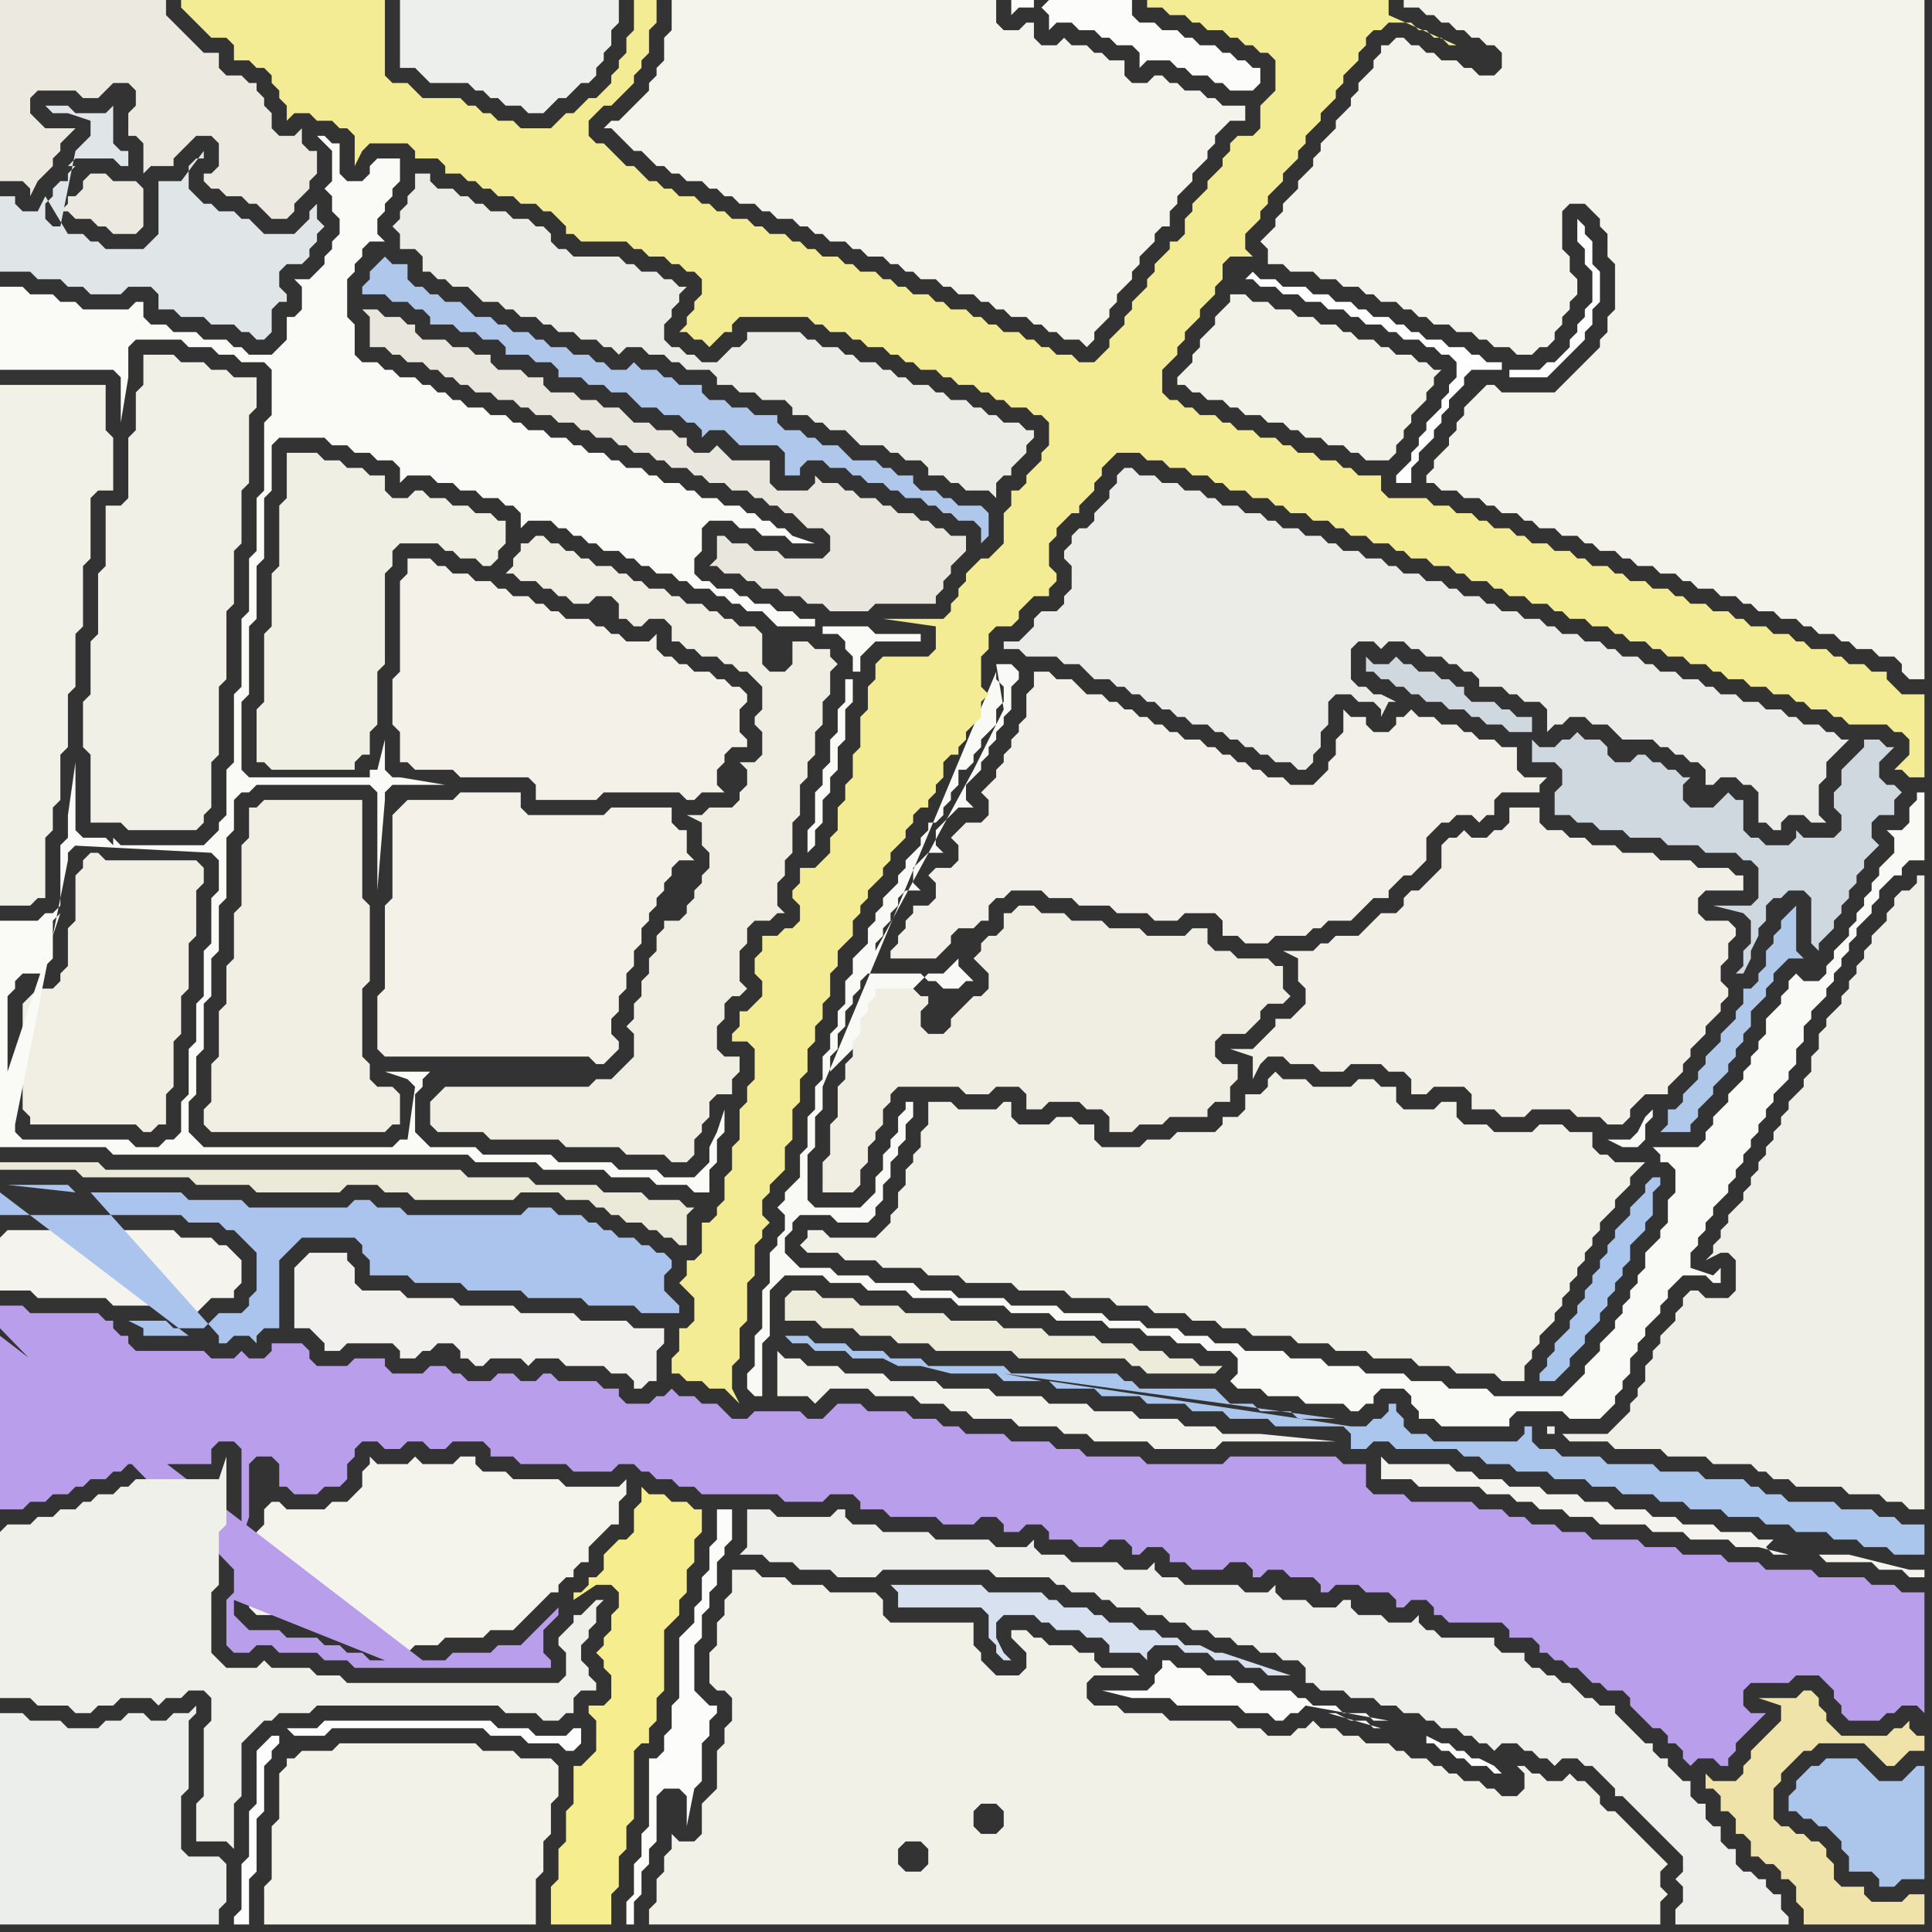 <svg width="256" height="256" xmlns="http://www.w3.org/2000/svg"><rect width="100%" height="100%" fill="#333333" stroke="none"/><script> 
var tempColor;
function hoverPath(evt){
obj = evt.target;
tempColor = obj.getAttribute("fill");
obj.setAttribute("fill","red");
//alert(tempColor);
//obj.setAttribute("stroke","red");}
function recoverPath(evt){
obj = evt.target;
obj.setAttribute("fill", tempColor);
//obj.setAttribute("stroke", tempColor);
}</script><path onmouseover="hoverPath(evt)" onmouseout="recoverPath(evt)" fill="rgb(236,238,236)" d="M  0,232l 0,23 29,0 0,-2 1,-1 0,-5 -1,-1 -4,0 -1,-1 0,-7 1,-1 0,-9 1,-1 0,-1 -1,1 -2,0 -1,1 -2,0 -1,-1 -2,0 -1,1 -2,0 -1,1 -4,0 -1,-1 -4,0 -1,-1 -3,0Z"/>
<path onmouseover="hoverPath(evt)" onmouseout="recoverPath(evt)" fill="rgb(244,243,236)" d="M  35,200l 0,2 -1,1 0,7 -1,1 0,2 1,1 4,0 1,1 4,0 1,1 2,0 1,1 2,0 1,1 2,0 1,1 1,0 1,-1 3,0 1,-1 5,0 1,-1 3,0 1,-1 1,-1 1,-1 1,-1 1,-1 1,0 0,-1 1,-1 1,0 0,-1 1,-1 1,0 0,-2 1,-1 1,-1 1,-1 1,0 0,-3 1,-1 0,-2 -1,1 -7,0 -1,-1 -6,0 -1,-1 -3,0 -1,-1 0,-1 -2,0 -1,1 -4,0 -1,-1 -1,1 -4,0 -1,-1 0,1 -1,1 0,2 -1,1 -1,1 -2,0 -1,1 -5,0 -1,-1 -1,0 -1,1Z"/>
<path onmouseover="hoverPath(evt)" onmouseout="recoverPath(evt)" fill="rgb(184,158,235)" d="M  0,177l 0,23 3,0 1,-1 2,0 1,-1 2,0 1,-1 1,0 1,-1 2,0 1,-1 1,0 1,-1 11,0 0,-2 1,-1 2,0 1,1 0,11 -1,1 0,7 -1,1 0,6 1,1 2,0 1,-1 2,0 1,1 5,0 1,1 3,0 1,1 26,0 0,-1 -1,-1 0,-3 1,-1 1,-1 0,-1 -1,1 -1,1 -1,1 -1,1 -1,1 -3,0 -1,1 -5,0 -1,1 -3,0 -56,-43 51,43 -2,0 -1,-1 -2,0 -1,-1 -2,0 -1,-1 -4,0 -1,-1 -4,0 -1,-1 -1,-1 0,-2 20,8 -51,-43 32,32 0,-5 1,-3 0,-7 1,-1 2,0 1,1 0,3 1,0 1,1 3,0 1,-1 2,0 1,-1 0,-2 1,-1 0,-1 1,-1 2,0 1,1 2,0 1,-1 2,0 1,1 2,0 1,-1 4,0 1,1 0,1 3,0 1,1 6,0 1,1 5,0 1,-1 2,0 1,1 1,0 1,1 2,0 1,1 2,0 1,1 10,0 1,1 5,0 1,-1 3,0 1,1 0,1 3,0 1,1 6,0 1,1 4,0 1,-1 2,0 1,1 0,1 2,0 1,-1 2,0 1,1 0,1 3,0 1,1 3,0 1,-1 2,0 1,1 0,1 1,0 1,-1 2,0 1,1 0,1 2,0 1,1 4,0 1,-1 2,0 1,1 0,1 1,0 1,-1 2,0 1,1 3,0 1,1 0,1 1,0 1,-1 3,0 1,1 3,0 1,1 0,1 1,0 1,-1 2,0 1,1 0,1 1,0 1,1 7,0 1,1 0,1 3,0 1,1 0,1 1,0 1,1 1,0 1,1 1,0 1,1 1,1 1,0 1,1 2,0 1,1 0,1 1,1 1,1 1,1 1,0 1,1 0,1 1,0 1,1 0,1 1,1 1,-1 2,0 1,1 1,0 0,-1 1,-1 0,-1 1,-1 1,-1 1,-1 1,-1 -2,0 -1,-1 0,-2 1,-1 5,0 1,-1 3,0 1,1 1,1 0,1 1,1 0,1 1,1 4,0 1,-1 1,0 1,-1 2,0 1,1 0,-16 -3,0 -1,-1 -3,0 -1,-1 -6,0 -1,-1 -6,0 -1,-1 -4,0 -1,-1 -5,0 -1,-1 -4,0 -1,-1 -6,0 -1,-1 -3,0 -1,-1 -3,0 -1,-1 -2,0 -1,-1 -3,0 -1,-1 -8,0 -1,-1 -4,0 -1,-1 0,-3 -3,0 -1,-1 -14,0 -1,1 -10,0 -1,-1 -7,0 -1,-1 -3,0 -1,-1 -5,0 -1,-1 -5,0 -1,-1 -2,0 -1,-1 -3,0 -1,-1 -5,0 -1,-1 -3,0 -1,1 -1,1 -2,0 -1,-1 -6,0 -1,1 -2,0 -1,-1 -1,-1 -2,0 -1,-1 -2,0 -1,-1 -1,1 -1,0 -1,1 -3,0 -1,-1 0,-1 -2,0 -1,-1 -5,0 -1,-1 -1,0 -1,1 -2,0 -1,-1 -2,0 -1,1 -3,0 -1,-1 -1,0 -1,-1 -2,0 -1,1 -4,0 -1,-1 0,-1 -4,0 -1,1 -4,0 -1,-1 0,-1 -1,-1 -4,0 0,1 -1,1 -2,0 -1,-1 -1,1 -3,0 -1,-1 -9,0 -1,-1 0,-1 -1,0 -1,-1 0,-1 -1,0 -1,-1 -9,0 -1,-1 -3,0 0,3 32,33 -32,-32Z"/>
<path onmouseover="hoverPath(evt)" onmouseout="recoverPath(evt)" fill="rgb(241,240,230)" d="M  19,49l 0,2 -1,1 0,5 -1,1 0,8 -1,1 -2,0 0,8 -1,1 0,8 -1,1 0,7 -1,1 0,6 1,1 0,9 4,0 1,1 9,0 1,-1 0,-1 1,-1 0,-6 1,-1 0,-9 1,-1 0,-9 1,-1 0,-7 1,-1 0,-7 1,-1 0,-9 1,-1 0,-4 -3,0 -1,-1 -2,0 -1,-1 -3,0 -1,-1 -4,0Z"/>
<path onmouseover="hoverPath(evt)" onmouseout="recoverPath(evt)" fill="rgb(236,236,231)" d="M  59,25l -1,0 -1,-1 0,-1 -2,0 0,2 -1,1 0,1 -1,1 0,1 -1,1 1,1 0,2 2,0 1,1 0,2 1,0 1,1 1,0 1,1 2,0 1,1 1,1 2,0 1,1 1,0 1,1 2,0 1,1 1,0 1,1 2,0 1,1 2,0 1,1 1,0 1,1 1,-1 2,0 1,1 2,0 1,1 1,0 1,1 3,0 1,1 0,1 2,0 1,1 2,0 1,1 3,0 1,1 0,1 2,0 1,1 1,0 1,1 2,0 1,1 1,1 3,0 1,1 1,0 1,1 2,0 1,1 0,1 2,0 1,1 1,0 1,1 3,0 1,1 0,-2 1,-1 1,0 0,-1 1,-1 1,-1 0,-1 1,-1 0,-1 -1,0 -1,-1 -2,0 -1,-1 -1,0 -1,-1 -1,0 -1,-1 -2,0 -1,-1 -1,0 -1,-1 -2,0 -1,-1 -1,0 -1,-1 -1,0 -1,-1 -2,0 -1,-1 -1,0 -1,-1 -2,0 -1,-1 -1,0 -1,-1 -7,0 0,1 -1,1 -1,0 -1,1 -1,1 -2,0 -1,-1 -1,0 -1,-1 -1,0 -1,-1 0,-2 1,-1 0,-1 1,-1 0,-1 1,-1 -1,0 -1,-1 -1,0 -1,-1 -2,0 -1,-1 -1,0 -1,-1 -6,0 -1,-1 -1,0 -1,-1 0,-1 -1,-1 -1,0 -1,-1 -2,0 -1,-1 -2,0 -1,-1 -1,0 -1,-1 -1,0 -1,-1Z"/>
<path onmouseover="hoverPath(evt)" onmouseout="recoverPath(evt)" fill="rgb(237,239,237)" d="M  68,0l -15,0 0,9 2,0 1,1 1,1 5,0 1,1 1,0 1,1 1,0 1,1 2,0 1,1 2,0 1,-1 0,0 1,-1 1,0 1,-1 1,-1 1,0 1,-1 0,-1 1,-1 0,-1 1,-1 0,-2 1,-1 0,-3Z"/>
<path onmouseover="hoverPath(evt)" onmouseout="recoverPath(evt)" fill="rgb(252,252,251)" d="M  93,233l 0,-2 1,-1 0,-2 1,-1 0,-1 -1,0 -1,-1 -1,-1 0,-6 1,-1 0,-3 1,-1 0,-2 1,-1 0,-3 1,-1 0,-1 1,-1 0,-4 -2,0 0,4 -1,1 0,3 -1,1 0,3 -1,1 0,2 -1,1 -1,1 0,8 -1,1 0,3 -1,1 0,2 -1,1 -1,0 0,9 -1,1 0,3 -1,1 0,4 -1,1 0,3 1,0 0,-3 1,-1 0,-3 1,-1 0,-2 1,-1 0,-6 1,-1 2,0 1,1 0,4 1,-5 0,0 1,-1Z"/>
<path onmouseover="hoverPath(evt)" onmouseout="recoverPath(evt)" fill="rgb(238,238,235)" d="M  100,200l -1,0 0,5 -1,1 3,0 1,1 3,0 1,1 4,0 1,1 5,0 1,-1 14,0 1,1 7,0 1,1 1,0 1,1 3,0 1,1 1,0 1,1 3,0 1,1 2,0 1,1 2,0 1,1 2,0 1,1 2,0 1,1 2,0 1,1 2,0 1,1 2,0 1,1 0,2 1,0 1,1 3,0 1,1 3,0 1,1 2,0 1,1 2,0 1,1 1,0 1,1 2,0 1,1 1,0 1,1 1,0 1,1 1,-1 2,0 1,1 1,0 1,1 1,0 1,1 1,-1 2,0 1,1 1,0 1,1 1,1 1,1 0,1 1,0 1,1 1,1 1,1 1,1 1,1 1,1 1,1 1,1 0,2 -1,1 1,1 0,2 -1,1 0,2 15,0 0,-1 -1,-1 0,-2 -1,0 -1,-1 0,-1 -1,0 -1,-1 -1,0 -1,-1 0,-2 -1,0 -1,-1 0,-2 -1,0 -1,-1 0,-2 -1,0 -1,-1 0,-2 -1,0 -1,-1 -1,-1 0,-1 -1,0 -1,-1 0,-1 -1,0 -1,-1 -1,-1 -1,-1 -1,-1 0,-1 -2,0 -1,-1 -1,0 -1,-1 -1,-1 -1,0 -1,-1 -1,0 -1,-1 -1,0 -1,-1 0,-1 -3,0 -1,-1 0,-1 -7,0 -1,-1 -1,0 -1,-1 0,-1 -1,1 -3,0 -1,-1 -3,0 -1,-1 0,-1 -1,0 -1,1 -3,0 -1,-1 -3,0 -1,-1 0,-1 -1,1 -3,0 -1,-1 -7,0 -1,-1 -2,0 -1,-1 0,-1 -1,1 -3,0 -1,-1 -6,0 -1,-1 -3,0 -1,-1 0,-1 -1,1 -4,0 -1,-1 -7,0 -1,-1 -6,0 -1,-1 -3,0 -1,-1 0,-1 -1,0 -1,1 -7,0 -1,-1Z"/>
<path onmouseover="hoverPath(evt)" onmouseout="recoverPath(evt)" fill="rgb(249,249,245)" d="M  132,89l 0,1 1,1 0,2 -1,1 0,2 -1,1 -1,1 0,1 -1,1 0,1 -1,1 -1,0 0,2 -1,1 0,1 -1,1 0,1 -1,1 -1,0 0,1 -1,1 0,1 -1,1 -1,1 0,1 -1,1 0,1 -1,1 -1,1 0,1 -1,1 0,1 -1,1 0,2 -1,1 -1,1 0,2 -1,1 0,3 -1,1 0,2 -1,1 0,2 -1,1 0,3 -1,1 0,3 -1,1 0,4 -1,1 0,3 -1,1 -1,1 0,1 -1,1 1,1 0,2 -1,1 0,1 -1,1 0,4 -1,1 0,5 -1,1 0,4 -1,1 0,2 1,1 1,0 0,-7 1,-1 0,-6 1,-1 1,-1 5,0 1,1 4,0 1,1 5,0 1,1 5,0 1,1 6,0 1,1 5,0 1,1 6,0 1,1 4,0 1,1 3,0 1,1 3,0 1,1 3,0 1,1 0,2 -1,1 1,1 3,0 1,1 4,0 1,1 5,0 1,1 1,0 1,-1 1,0 0,-1 1,-1 3,0 1,1 0,1 1,1 0,1 2,0 1,1 9,0 0,-1 1,-1 6,0 1,1 4,0 1,-1 0,0 1,-1 0,-1 1,-1 0,-1 1,-1 0,-2 1,-1 0,-1 1,-1 0,-1 1,-1 1,-1 0,-1 1,-1 0,-1 2,-2 3,0 1,1 1,0 0,-2 -1,1 0,0 -3,-1 0,-2 1,-1 0,-1 1,-1 0,-1 1,-1 0,-1 1,-1 1,-1 0,-1 1,-1 0,-1 1,-1 0,-1 1,-1 0,-1 1,-1 0,-1 1,-1 0,-1 1,-1 0,-1 1,-1 1,-1 0,-1 1,-1 0,-2 1,-1 0,-2 1,-1 0,-1 1,-1 1,-1 0,-1 1,-1 0,-1 1,-1 0,-1 1,-1 0,-1 1,-1 0,-1 1,-1 1,-1 0,-1 1,-1 0,-1 1,-1 1,-1 1,0 0,-1 1,-1 2,0 0,-9 -1,0 0,1 -1,1 0,2 -1,1 -2,0 1,1 0,2 -1,1 -1,1 0,1 -1,1 0,1 -1,1 0,1 -1,1 0,1 -1,1 0,1 -1,1 -1,1 0,1 -1,1 0,1 -1,1 -2,0 -1,-1 -1,1 0,1 -1,1 0,1 -1,1 -1,1 0,2 -1,1 0,1 -1,1 0,1 -1,1 0,1 -1,1 -1,1 0,1 -1,1 -1,1 0,1 -1,1 0,1 -1,1 -6,0 1,1 0,1 1,0 1,1 0,3 -1,1 0,3 -1,1 0,1 -1,1 -1,1 0,2 -1,1 0,1 -1,1 0,1 -1,1 0,1 -1,1 0,1 -2,2 0,1 -1,1 -1,1 0,1 -1,1 -2,2 -9,0 -1,-1 -5,0 -1,-1 -4,0 -1,-1 -5,0 -1,-1 -4,0 -1,-1 -4,0 -1,-1 -5,0 -1,-1 -3,0 -1,-1 -3,0 -1,-1 -4,0 -1,-1 -4,0 -1,-1 -5,0 -1,-1 -6,0 -1,-1 -6,0 -1,-1 -4,0 -1,-1 -5,0 -1,-1 -4,0 -1,-1 -4,0 -1,-1 -1,-1 0,-2 1,-1 0,-1 1,-1 4,0 1,1 4,0 1,-1 0,-1 1,-1 0,-2 1,-1 0,-2 1,-1 0,-1 1,-1 0,-2 1,-1 0,-2 -1,0 0,1 -1,1 0,2 -1,1 0,1 -1,1 0,2 -1,1 0,2 -1,1 -1,1 -6,0 -1,-1 0,-6 1,-1 0,-4 1,-1 0,-3 23,-55 86,62 0,-2 1,-1 0,-1 -1,1 0,0 -1,2 -1,1 -3,0 2,1 2,0 1,-1 -86,-62 -22,53 0,-2 1,-1 0,-2 1,-1 0,-2 1,-1 0,-1 1,-1 0,-1 1,-1 7,0 1,1 1,0 1,1 2,0 1,-1 1,0 -1,-1 0,0 -1,-1 0,-1 -1,1 0,0 -1,1 -2,0 -13,13 22,-53 -16,37 0,-1 1,-1 0,-1 1,-1 0,-1 1,-1 0,-1 1,-1 2,0 -1,-1 0,-2 1,-1 1,-1 2,0 -1,-1 0,-2 1,-1 1,-1 1,-1 2,0 -1,-1 0,-2 1,-1 1,-1 0,-1 1,-1 0,-1 1,-1 0,-1 1,-1 0,-1 1,-1 0,-3 1,-1 0,-1 -1,-1 -2,0 1,6 0,0 -2,4 -1,2 -1,2 -13,24 16,-37 -16,38 0,0 16,-38Z"/>
<path onmouseover="hoverPath(evt)" onmouseout="recoverPath(evt)" fill="rgb(252,252,250)" d="M  138,1l 0,0 1,1 0,2 1,-1 2,0 1,1 2,0 1,1 1,0 1,1 2,0 1,1 0,2 1,-1 3,0 1,1 1,0 1,1 2,0 1,1 1,0 1,1 3,0 1,-1 0,-2 -1,0 -1,-1 -1,0 -1,-1 -1,0 -1,-1 -2,0 -1,-1 -1,0 -1,-1 -2,0 -1,-1 -2,0 -1,-1 0,-2 -11,0 -1,1 -1,-1 -3,0 0,2 1,-1 2,0 0,-1 1,1Z"/>
<path onmouseover="hoverPath(evt)" onmouseout="recoverPath(evt)" fill="rgb(243,242,232)" d="M  162,41l 0,0 -1,1 0,1 -1,1 -1,1 0,1 -1,1 0,1 -1,1 -1,1 0,1 1,0 1,1 1,0 1,1 2,0 1,1 1,0 1,1 2,0 1,1 2,0 1,1 1,0 1,1 2,0 1,1 2,0 1,1 1,0 1,1 3,0 1,-1 0,-1 1,-1 0,-1 1,-1 0,-1 1,-1 1,-1 0,-1 1,-1 0,-1 1,-1 -1,0 -1,-1 -1,0 -1,-1 -2,0 -1,-1 -1,0 -1,-1 -2,0 -1,-1 -1,0 -1,-1 -2,0 -1,-1 -2,0 -1,-1 -2,0 -1,-1 -2,0 -1,-1 -2,0 0,1 -1,1Z"/>
<path onmouseover="hoverPath(evt)" onmouseout="recoverPath(evt)" fill="rgb(239,238,231)" d="M  240,142l -1,1 0,1 -2,2 0,1 -1,1 0,1 -1,1 0,1 -1,1 0,1 -1,1 0,1 -1,1 0,1 -1,1 0,1 -1,1 -1,1 0,1 -1,1 0,1 -1,1 0,1 -1,1 2,-1 1,0 1,1 0,4 -1,1 -3,0 -1,-1 -1,0 -1,1 0,1 -1,1 0,1 -1,1 -1,1 0,1 -1,1 0,1 -1,1 0,2 -1,1 0,1 -1,1 0,1 -3,3 -6,0 1,1 5,0 1,1 6,0 1,1 5,0 1,1 5,0 1,1 1,0 1,1 2,0 1,1 6,0 1,1 4,0 1,1 2,0 1,1 2,0 0,-84 -1,0 0,1 -1,1 -1,0 -1,1 0,1 -1,1 0,1 -1,1 -1,1 0,1 -1,1 0,1 -1,1 0,1 -1,1 0,1 -1,1 0,1 -2,2 0,1 -1,1 0,2 -1,1 0,2 -34,47 -1,0 0,1 1,0 0,-1 34,-47Z"/>
<path onmouseover="hoverPath(evt)" onmouseout="recoverPath(evt)" fill="rgb(208,216,223)" d="M  247,114l 0,0 1,-1 1,-1 -1,-1 0,-2 1,-1 2,0 0,-2 1,-1 -1,-1 -1,0 -1,-1 0,-2 1,-1 1,-1 -1,0 -1,-1 -2,0 0,1 -1,1 -1,1 -1,1 0,2 -1,1 0,2 1,1 0,2 -1,1 -4,0 -1,-1 0,1 -1,1 -3,0 -1,-1 -1,0 -1,-1 0,-4 -1,0 -1,-1 -1,1 0,0 -1,1 -3,0 -1,-1 0,-2 1,-1 -1,0 -1,-1 -1,0 -1,-1 -1,0 -1,-1 -1,0 -1,1 -2,0 -1,-1 0,-1 -1,-1 -2,0 -1,-1 -1,1 -1,0 -1,1 -2,0 -1,-1 0,3 3,0 1,1 0,2 -1,1 0,3 2,0 1,1 2,0 1,1 3,0 1,1 4,0 1,1 4,0 1,1 4,0 1,1 1,0 1,1 0,4 -1,1 -5,0 4,1 0,0 1,1 0,3 -1,1 0,2 -1,1 1,0 1,-2 0,-1 1,-2 0,-1 1,-1 0,-2 1,-1 1,0 1,-1 2,0 1,1 0,6 1,1 0,-1 1,-1 0,0 1,-1 0,-1 1,-1 0,-1 1,-1 0,-1 1,-1 0,-1 1,-1 0,-1 -44,-17 0,-2 -2,0 -1,-1 -1,0 -1,-1 -3,0 -1,-1 0,-1 -1,0 -1,-1 -1,0 -1,-1 -2,0 -1,-1 -1,0 -1,-1 -1,1 -2,0 -1,-1 0,2 1,0 1,1 1,0 1,1 1,0 1,1 1,0 1,1 2,0 1,1 2,0 1,1 1,0 1,1 2,0 1,1 3,0 44,17Z"/>
<path onmouseover="hoverPath(evt)" onmouseout="recoverPath(evt)" fill="rgb(243,242,233)" d="M  39,233l -1,0 0,1 -1,1 0,6 -1,1 0,7 -1,1 0,5 36,0 0,-6 1,-1 0,-4 1,-1 0,-4 1,-1 0,-4 -1,-1 -4,0 -1,-1 -4,0 -1,-1 -18,0 -1,1 -4,0 -1,1Z"/>
<path onmouseover="hoverPath(evt)" onmouseout="recoverPath(evt)" fill="rgb(240,238,226)" d="M  58,145l 0,0 -1,1 0,3 1,1 6,0 1,1 9,0 1,1 7,0 1,1 5,0 1,1 2,0 1,-1 0,-2 1,-1 0,-1 1,-1 0,-2 1,-1 2,0 0,-2 1,-1 0,-2 -2,0 -1,-1 0,-3 1,-1 0,-2 1,-1 1,0 1,-1 -1,-1 0,-4 1,-1 0,-2 1,-1 2,0 1,-1 1,0 -1,-1 0,-3 1,-1 0,-2 1,-1 0,-4 1,-1 0,-4 1,-1 0,-2 1,-1 0,-3 1,-1 0,-3 1,-1 0,-3 1,-1 -1,-1 0,-1 -2,0 -1,-1 -2,0 0,3 -1,1 -2,0 -1,-1 0,-4 -1,-1 -2,0 -1,-1 -1,0 -1,-1 -1,0 -1,-1 -2,0 -1,-1 -1,0 -1,-1 -2,0 -1,-1 -1,0 -1,-1 -1,0 -1,-1 -2,0 -1,-1 -1,0 -1,-1 -1,0 -1,-1 -1,0 -1,-1 -1,0 -1,1 -1,0 0,1 -1,1 0,1 -1,1 1,0 1,1 2,0 1,1 1,0 1,1 1,0 1,1 2,0 1,-1 2,0 1,1 0,2 1,0 1,1 1,0 1,-1 2,0 1,1 0,2 1,0 1,1 1,0 1,1 2,0 1,1 1,0 1,1 1,0 1,1 1,1 0,3 -1,1 0,1 1,1 0,3 -1,1 -2,0 1,1 0,2 -1,1 0,1 -1,1 -3,0 -1,1 -2,0 2,1 0,3 1,1 0,2 -1,1 0,1 -1,1 0,1 -1,1 0,1 -1,1 -2,0 0,1 -1,1 0,2 -1,1 0,2 -1,1 0,2 -1,1 0,2 -1,1 1,1 0,3 -1,1 -1,1 -1,1 -2,0 -1,1 -19,0 -1,1Z"/>
<path onmouseover="hoverPath(evt)" onmouseout="recoverPath(evt)" fill="rgb(176,200,233)" d="M  236,122l 0,1 -1,1 0,1 -1,1 0,2 -1,1 0,1 -1,1 -1,0 0,2 -1,1 0,1 -1,1 -1,1 0,1 -1,1 -1,1 0,1 -1,1 0,1 -1,1 -1,1 0,1 -1,1 -1,0 0,2 -1,1 4,0 0,-1 1,-1 0,-1 1,-1 1,-1 0,-1 1,-1 1,-1 0,-1 1,-1 0,-1 1,-1 0,-1 1,-1 0,-2 1,-1 1,-1 0,-1 1,-1 0,-1 1,-1 1,-1 2,0 -1,-1 0,-6 -1,1 -1,1Z"/>
<path onmouseover="hoverPath(evt)" onmouseout="recoverPath(evt)" fill="rgb(171,197,235)" d="M  241,234l -1,0 -1,1 -1,1 0,1 -1,1 0,2 1,0 1,1 1,0 1,1 1,0 1,1 1,1 0,1 1,1 0,2 3,0 1,1 0,1 2,0 1,-1 3,0 0,-15 -1,0 -1,1 0,0 -1,1 -3,0 -1,-1 -1,-1 -1,-1 -4,0 -1,1Z"/>
<path onmouseover="hoverPath(evt)" onmouseout="recoverPath(evt)" fill="rgb(239,240,233)" d="M  0,203l 0,22 4,0 1,1 4,0 1,1 2,0 1,-1 2,0 1,-1 4,0 1,1 1,-1 2,0 1,-1 2,0 1,1 0,3 -1,1 0,9 -1,1 0,5 4,0 1,1 0,-6 1,-1 0,-7 1,-1 1,-1 1,-1 1,0 1,-1 4,0 1,-1 24,0 1,1 4,0 1,1 2,0 1,-1 1,0 0,-2 1,-1 2,0 0,-1 -1,-1 0,-1 -1,-1 0,-2 1,-1 0,-1 1,-1 0,-2 1,-1 -1,0 -1,1 -1,1 -1,0 0,1 -1,1 -1,1 0,1 1,1 0,3 -1,1 -28,0 -1,-1 -3,0 -1,-1 -5,0 -1,-1 -1,1 -4,0 -1,-1 -1,-1 0,-8 1,-1 0,-7 1,-1 0,-9 -1,3 -11,0 -1,1 -1,0 -1,1 -2,0 -1,1 -1,0 -1,1 -2,0 -1,1 -2,0 -1,1 -3,0 -1,1Z"/>
<path onmouseover="hoverPath(evt)" onmouseout="recoverPath(evt)" fill="rgb(174,199,235)" d="M  50,35l 0,0 -1,1 0,1 -1,1 0,1 3,0 1,1 2,0 1,1 1,0 1,1 0,1 3,0 1,1 2,0 1,1 2,0 1,1 0,1 3,0 1,1 2,0 1,1 0,1 3,0 1,1 2,0 1,1 2,0 1,1 1,1 2,0 1,1 2,0 1,1 1,0 1,1 0,1 1,-1 2,0 1,1 1,1 5,0 1,1 0,3 2,0 0,-1 1,-1 2,0 1,1 2,0 1,1 1,0 1,1 2,0 1,1 1,0 1,1 2,0 1,1 1,0 1,1 1,0 1,1 2,0 1,1 0,2 1,-1 0,-3 -1,-1 -3,0 -1,-1 -1,0 -1,-1 -2,0 -1,-1 0,-1 -2,0 -1,-1 -1,0 -1,-1 -3,0 -1,-1 -1,-1 -2,0 -1,-1 -1,0 -1,-1 -2,0 -1,-1 0,-1 -3,0 -1,-1 -2,0 -1,-1 -2,0 -1,-1 0,-1 -3,0 -1,-1 -1,0 -1,-1 -2,0 -1,-1 -1,1 -2,0 -1,-1 -1,0 -1,-1 -2,0 -1,-1 -2,0 -1,-1 -1,0 -1,-1 -2,0 -1,-1 -1,0 -1,-1 -2,0 -1,-1 -1,-1 -2,0 -1,-1 -1,0 -1,-1 -1,0 -1,-1 0,-2 -2,0 -1,-1 -1,1Z"/>
<path onmouseover="hoverPath(evt)" onmouseout="recoverPath(evt)" fill="rgb(242,240,230)" d="M  182,122l -1,1 -1,1 -3,0 -1,1 -1,0 -1,1 -4,0 2,1 0,3 1,1 0,2 -1,1 -1,1 -2,0 0,1 -1,1 -1,1 -1,1 -3,0 3,1 0,3 1,-2 0,0 1,-1 2,0 1,1 3,0 1,1 3,0 1,-1 4,0 1,1 2,0 1,1 0,2 2,0 1,-1 4,0 1,1 0,2 3,0 1,1 3,0 1,-1 5,0 1,1 3,0 1,1 2,0 1,-1 0,-1 1,-1 1,-1 3,0 0,-1 1,-1 1,-1 0,-1 1,-1 0,-1 1,-1 1,-1 0,-1 1,-1 1,-1 0,-1 1,-1 0,-1 -1,-1 0,-2 1,-1 0,-2 1,-1 0,-1 -1,-1 -3,0 -1,-1 0,-2 1,-1 5,0 0,-2 -1,0 -1,-1 -4,0 -1,-1 -4,0 -1,-1 -4,0 -1,-1 -3,0 -1,-1 -2,0 -1,-1 -2,0 -1,-1 0,-2 -4,0 0,2 -1,1 -1,0 -1,1 -2,0 -1,-1 -1,1 -1,0 -1,1 0,3 -1,1 -1,1 -1,1 -1,0 -1,1 0,1 -1,1 -2,0 -1,1Z"/>
<path onmouseover="hoverPath(evt)" onmouseout="recoverPath(evt)" fill="rgb(244,243,237)" d="M  0,164l 0,7 4,0 1,1 9,0 1,1 8,0 1,1 2,0 1,-1 0,0 1,-1 3,0 0,-1 1,-1 0,-3 -1,-1 0,0 -1,-1 -1,0 -1,-1 -4,0 -1,-1 -22,0 -1,1Z"/>
<path onmouseover="hoverPath(evt)" onmouseout="recoverPath(evt)" fill="rgb(236,234,224)" d="M  8,20l 0,-1 1,-1 1,-1 -4,0 -1,-1 -1,-1 0,-2 1,-1 5,0 1,1 2,0 1,-1 0,0 1,-1 2,0 1,1 0,2 -1,1 0,3 1,0 1,1 0,4 1,-1 3,0 0,-1 1,-1 1,-1 1,-1 2,0 1,1 0,3 -1,1 -1,0 0,1 1,1 1,0 1,1 2,0 1,1 1,0 1,1 1,1 2,0 1,-1 0,-1 1,-1 1,-1 0,-1 1,-1 0,-3 -1,0 -1,-1 0,-2 -1,1 -2,0 -1,-1 0,-2 -1,-1 0,-1 -1,-1 0,-1 -1,0 -1,-1 -2,0 -1,-1 0,-2 -2,0 -1,-1 -1,-1 -1,-1 -1,-1 -1,-1 0,-2 -22,0 0,24 3,0 1,1 0,1 1,-2 1,-1 1,-1 0,-1 1,-1 10,4 -3,0 -1,-1 -2,0 -1,1 0,1 -1,1 -1,0 0,1 -1,1 1,0 1,1 2,0 1,1 1,0 1,1 3,0 1,-1 0,-5 -1,-1 -10,-4Z"/>
<path onmouseover="hoverPath(evt)" onmouseout="recoverPath(evt)" fill="rgb(241,239,228)" d="M  34,107l -1,0 0,4 -1,1 0,8 -1,1 0,6 -1,1 0,5 -1,1 0,6 -1,1 0,5 -1,1 0,2 1,1 23,0 1,-1 1,0 0,-4 -1,-1 -2,0 -1,-1 0,-2 -1,-1 0,-9 1,-1 0,-10 -1,-1 0,-13 -13,0 -1,1Z"/>
<path onmouseover="hoverPath(evt)" onmouseout="recoverPath(evt)" fill="rgb(243,241,232)" d="M  53,107l 0,0 -1,1 0,11 -1,1 0,11 -1,1 0,7 1,1 27,0 1,1 1,0 1,-1 1,-1 0,-1 -1,-1 0,-2 1,-1 0,-2 1,-1 0,-2 1,-1 0,-2 1,-1 0,-2 1,-1 0,-1 1,-1 0,-1 1,-1 0,-1 1,-1 0,-1 1,-1 2,0 -1,-1 0,-3 -1,0 -1,-1 0,-2 -8,0 -1,1 -10,0 -1,-1 0,-2 -8,0 -1,1 -6,0 -1,1Z"/>
<path onmouseover="hoverPath(evt)" onmouseout="recoverPath(evt)" fill="rgb(242,241,232)" d="M  122,255l 98,0 0,-3 1,-1 -1,-1 0,-2 1,-1 -1,-1 -1,-1 -1,-1 -1,-1 -1,-1 -1,-1 -1,-1 -1,0 -1,-1 0,-1 -1,-1 -1,-1 -1,0 -1,-1 -1,1 -2,0 -1,-1 -1,0 -1,-1 -1,0 -1,-1 2,2 0,2 -1,1 -2,0 -1,-1 -1,0 -1,-1 -2,0 -1,-1 -1,0 -1,-1 -1,0 -1,-1 -2,0 -1,-1 -1,0 -1,-1 -3,0 -1,-1 -2,0 -1,-1 -2,0 -1,-1 -1,1 -1,0 -1,1 -3,0 -1,-1 -3,0 -1,-1 -8,0 -1,-1 -5,0 -1,-1 -3,0 -1,-1 0,-2 1,-1 6,0 -1,-1 -4,0 -1,-1 0,-1 -2,0 -1,-1 -3,0 -1,-1 -1,0 -1,-1 -2,0 0,1 1,1 0,0 1,1 0,2 -1,1 -3,0 -1,-1 -1,-1 0,-1 -1,-1 0,-3 -11,0 -1,-1 0,-2 -1,-1 -6,0 -1,-1 -4,0 -1,-1 -3,0 -1,-1 -3,0 0,3 -1,1 0,2 -1,1 0,3 -1,1 0,4 1,1 1,0 1,1 0,3 -1,1 0,2 -1,1 0,5 -1,1 -1,1 0,4 -1,1 -2,0 -1,-1 0,2 -1,1 0,2 -1,1 0,3 -1,1 0,2 36,0 -2,-7 -1,-1 0,-2 1,-1 2,0 1,1 0,2 -1,1 -2,0 2,7 7,-13 0,-2 1,-1 2,0 1,1 0,2 -1,1 -2,0 -1,-1 -7,13Z"/>
<path onmouseover="hoverPath(evt)" onmouseout="recoverPath(evt)" fill="rgb(242,241,232)" d="M  123,148l 0,1 -1,1 0,2 -1,1 0,1 -1,1 0,2 -1,1 0,2 -1,1 0,1 -1,1 -1,1 -6,0 -1,-1 -2,0 0,1 -1,1 1,1 4,0 1,1 4,0 1,1 5,0 1,1 4,0 1,1 6,0 1,1 6,0 1,1 5,0 1,1 4,0 1,1 4,0 1,1 3,0 1,1 3,0 1,1 5,0 1,1 4,0 1,1 4,0 1,1 5,0 1,1 4,0 1,1 5,0 1,1 3,0 0,-2 1,-1 0,-1 1,-1 0,-1 1,-1 1,-1 0,-1 1,-1 0,-1 1,-1 0,-1 1,-1 0,-1 1,-1 0,-1 1,-1 0,-1 1,-1 0,-1 1,-1 1,-1 0,-1 1,-1 1,-1 0,-1 1,-1 1,-1 -4,0 -1,-1 -1,0 -1,-1 0,-2 -3,0 -1,-1 -3,0 -1,1 -5,0 -1,-1 -3,0 -1,-1 0,-2 -2,0 -1,1 -4,0 -1,-1 0,-2 -2,0 -1,-1 -2,0 -1,1 -5,0 -1,-1 -3,0 -1,-1 -1,1 0,1 -1,1 -2,0 0,2 -1,1 -2,0 0,1 -1,1 -5,0 -1,1 -3,0 -1,1 -5,0 -1,-1 0,-2 -2,0 -1,-1 -2,0 -1,1 -4,0 -1,-1 0,-2 -1,0 -1,1 -5,0 -1,-1 -3,0Z"/>
<path onmouseover="hoverPath(evt)" onmouseout="recoverPath(evt)" fill="rgb(242,240,232)" d="M  137,91l 0,0 -1,1 0,3 -1,1 0,1 -1,1 0,1 -1,1 0,1 -1,1 0,1 -2,2 1,1 0,2 -1,1 -2,0 -1,1 -1,1 1,1 0,2 -1,1 -2,0 -1,1 1,1 0,2 -1,1 -2,0 0,1 -1,1 0,1 -1,1 0,1 -1,1 0,1 6,0 1,-1 0,0 1,-1 0,-1 1,-1 2,0 1,-1 1,0 0,-2 1,-1 1,0 1,-1 4,0 1,1 3,0 1,1 4,0 1,1 4,0 1,1 3,0 1,-1 4,0 1,1 0,2 2,0 1,1 3,0 1,-1 4,0 1,-1 1,0 1,-1 3,0 1,-1 1,-1 1,-1 2,0 0,-1 1,-1 1,-1 1,0 1,-1 1,-1 0,-3 1,-1 1,-1 1,0 1,-1 2,0 1,1 1,-1 1,0 0,-2 1,-1 5,0 0,-1 1,-1 -3,0 -1,-1 0,-3 -2,0 -1,-1 -2,0 -1,-1 -1,0 -1,-1 -2,0 -1,-1 -2,0 -1,-1 -1,1 -1,0 0,1 -1,1 -2,0 -1,-1 0,-1 -2,0 -1,-1 0,3 -1,1 0,2 -1,1 0,1 -2,2 -3,0 -1,-1 -2,0 -1,-1 -1,0 -1,-1 -1,0 -1,-1 -1,0 -1,-1 -1,0 -1,-1 -2,0 -1,-1 -1,0 -1,-1 -1,0 -1,-1 -1,0 -1,-1 -1,0 -1,-1 -1,0 -1,-1 -2,0 -1,-1 -1,-1 -2,0 -1,-1 -2,0Z"/>
<path onmouseover="hoverPath(evt)" onmouseout="recoverPath(evt)" fill="rgb(242,241,232)" d="M  0,53l 0,67 4,0 1,-1 1,0 0,-8 1,-1 0,-3 1,-1 0,-6 1,-1 0,-7 1,-1 0,-7 1,-1 0,-8 1,-1 0,-8 1,-1 2,0 0,-7 -1,-1 0,-6 -14,0Z"/>
<path onmouseover="hoverPath(evt)" onmouseout="recoverPath(evt)" fill="rgb(241,239,228)" d="M  4,132l 0,0 -1,1 0,14 1,1 0,1 14,0 1,1 1,0 1,-1 1,0 0,-4 1,-1 0,-6 1,-1 0,-5 1,-1 0,-6 1,-1 0,-6 1,-1 0,-2 -1,-1 -12,0 -1,-1 -1,0 -1,1 0,1 -1,1 0,6 -1,1 0,5 -1,1 0,1 -1,1 -2,0 -1,1Z"/>
<path onmouseover="hoverPath(evt)" onmouseout="recoverPath(evt)" fill="rgb(243,241,232)" d="M  58,75l 0,0 -1,-1 -3,0 0,2 -1,1 0,12 -1,1 0,6 1,1 0,4 1,0 1,1 5,0 1,1 9,0 1,1 0,2 8,0 1,-1 10,0 1,1 1,0 1,-1 3,0 -1,-1 0,-2 1,-1 0,-1 1,-1 2,0 0,-1 -1,-1 0,-3 1,-1 0,-1 -1,-1 -1,0 -1,-1 -1,0 -1,-1 -2,0 -1,-1 -1,0 -1,-1 -1,0 -1,-1 0,-2 -1,1 -3,0 -1,-1 -1,0 -1,-1 -1,0 -1,-1 -3,0 -1,-1 -1,0 -1,-1 -1,0 -1,-1 -2,0 -1,-1 -1,0 -1,-1 -2,0 -1,-1 -2,0 -1,-1Z"/>
<path onmouseover="hoverPath(evt)" onmouseout="recoverPath(evt)" fill="rgb(235,234,216)" d="M  76,157l -5,0 -1,-1 -8,0 -1,-1 -47,0 -1,-1 -13,0 0,1 10,0 1,1 14,0 1,1 7,0 1,1 11,0 1,-1 4,0 1,1 3,0 1,1 13,0 1,-1 5,0 1,1 3,0 1,1 1,0 1,1 1,0 1,1 2,0 1,1 1,0 1,1 1,0 1,1 1,0 0,-4 1,-1 -1,0 -1,-1 -4,0 -1,-1 -5,0 -1,-1Z"/>
<path onmouseover="hoverPath(evt)" onmouseout="recoverPath(evt)" fill="rgb(242,242,235)" d="M  104,180l -1,-1 0,6 4,0 1,1 1,-1 1,-1 5,0 1,1 5,0 1,1 3,0 1,1 2,0 1,1 5,0 1,1 5,0 1,1 3,0 1,1 7,0 1,1 8,0 1,-1 15,0 -10,-1 -5,0 -1,-1 -4,0 -1,-1 -5,0 -1,-1 -5,0 -1,-1 -5,0 -1,-1 -6,0 -1,-1 -6,0 -1,-1 -6,0 -1,-1 -5,0 -1,-1 -4,0 -1,-1Z"/>
<path onmouseover="hoverPath(evt)" onmouseout="recoverPath(evt)" fill="rgb(237,236,219)" d="M  104,173l 0,2 4,0 1,1 4,0 1,1 4,0 1,1 4,0 1,1 10,0 1,1 14,0 1,1 1,0 1,1 9,0 1,-1 -3,0 -1,-1 -3,0 -1,-1 -3,0 -1,-1 -4,0 -1,-1 -6,0 -1,-1 -5,0 -1,-1 -6,0 -1,-1 -5,0 -1,-1 -5,0 -1,-1 -4,0 -1,-1 -3,0 -1,1Z"/>
<path onmouseover="hoverPath(evt)" onmouseout="recoverPath(evt)" fill="rgb(254,254,254)" d="M  165,37l 1,0 1,1 2,0 1,1 2,0 1,1 2,0 1,1 2,0 1,1 1,0 1,1 2,0 1,1 1,0 1,1 2,0 1,1 1,0 1,1 1,0 1,1 0,2 -1,1 0,1 -1,1 0,1 -1,1 -1,1 0,1 -1,1 0,1 -1,1 0,1 -1,1 -1,1 0,1 2,0 0,-2 1,-1 0,-1 1,-1 1,-1 0,-1 1,-1 0,-1 1,-1 0,-1 1,-1 1,-1 0,-1 1,-1 4,0 0,-1 -2,0 -1,-1 -1,0 -1,-1 -2,0 -1,-1 -2,0 -1,-1 -1,0 -1,-1 -1,0 -1,-1 -2,0 -1,-1 -1,0 -1,-1 -2,0 -1,-1 -2,0 -1,-1 -3,0 -1,-1 -2,0 -1,-1 -1,1 35,12 0,1 5,0 1,-1 2,-2 1,-1 1,-1 0,-1 1,-1 0,-2 1,-1 0,-4 -1,-1 0,-3 -1,-1 0,-1 -1,-1 0,3 1,1 0,2 1,1 0,4 -1,1 0,1 -1,1 0,1 -1,1 0,1 -1,1 -1,1 -1,0 -1,1 -4,0 -35,-12Z"/>
<path onmouseover="hoverPath(evt)" onmouseout="recoverPath(evt)" fill="rgb(244,243,235)" d="M  196,52l 0,0 -1,1 -1,1 0,1 -1,1 0,1 -1,1 0,1 -1,1 -1,1 0,1 -1,1 0,1 1,0 1,1 2,0 1,1 2,0 1,1 1,0 1,1 2,0 1,1 1,0 1,1 2,0 1,1 2,0 1,1 1,0 1,1 2,0 1,1 1,0 1,1 2,0 1,1 2,0 1,1 1,0 1,1 2,0 1,1 2,0 1,1 1,0 1,1 2,0 1,1 2,0 1,1 1,0 1,1 2,0 1,1 1,0 1,1 2,0 1,1 2,0 1,1 0,1 1,1 2,0 0,-90 -69,0 0,1 2,0 1,1 1,0 1,1 1,0 1,1 1,0 1,1 1,0 1,1 1,0 1,1 0,2 -1,1 -2,0 -1,-1 -1,0 -1,-1 -2,0 -1,-1 -1,0 -1,-1 -1,0 -1,-1 -1,0 -1,1 -1,0 0,1 -1,1 0,1 -2,2 0,1 -1,1 0,1 -1,1 -1,1 0,1 -1,1 -1,1 0,1 -1,1 0,1 -1,1 -1,1 0,1 -1,1 -1,1 0,1 -1,1 0,1 -1,1 -1,1 1,1 0,2 2,0 1,1 3,0 1,1 2,0 1,1 2,0 1,1 1,0 1,1 2,0 1,1 1,0 1,1 1,0 1,1 2,0 1,1 2,0 1,1 1,0 1,1 2,0 1,1 2,0 1,-1 1,0 1,-1 0,-1 1,-1 0,-1 1,-1 0,-1 1,-1 0,-2 -1,-1 0,-2 -1,-1 0,-5 1,-1 2,0 1,1 1,1 0,1 1,1 0,3 1,1 0,6 -1,1 0,2 -1,1 0,1 -1,1 -1,1 -1,1 -1,1 -1,1 -1,1 -7,0 -1,-1 -1,0 -1,1Z"/>
<path onmouseover="hoverPath(evt)" onmouseout="recoverPath(evt)" fill="rgb(239,227,170)" d="M  236,228l -3,3 -1,1 0,1 -1,1 0,1 -1,1 -3,0 -1,-1 0,2 1,0 1,1 0,2 1,0 1,1 0,2 1,0 1,1 0,2 1,0 1,1 1,0 1,1 0,1 1,0 1,1 0,2 1,1 0,2 16,0 0,-4 -2,0 -1,1 -4,0 -1,-1 0,-1 -3,0 -1,-1 0,-2 -1,-1 0,-1 -1,-1 -1,0 -1,-1 -1,0 -1,-1 -1,0 -1,-1 0,-4 1,-1 0,-1 1,-1 1,-1 1,-1 1,0 1,-1 6,0 1,1 1,1 1,1 1,0 1,-1 0,0 1,-1 2,0 0,-2 -1,0 -1,-1 0,-1 -1,1 -1,0 -1,1 -6,0 -1,-1 -1,-1 0,-1 -1,-1 0,-1 -1,-1 -1,0 -1,1 -5,0 3,1Z"/>
<path onmouseover="hoverPath(evt)" onmouseout="recoverPath(evt)" fill="rgb(170,196,237)" d="M  0,158l 0,3 24,0 1,1 4,0 1,1 1,0 1,1 1,1 1,1 0,5 -1,1 0,1 -1,1 -3,0 -1,1 -1,1 -4,0 -1,-1 -5,0 2,1 0,1 6,0 -25,-19 1,-1 8,0 1,1 -9,-1 -1,1 29,19 0,1 1,0 1,-1 2,0 1,1 0,-1 1,-1 2,0 0,-9 1,-1 1,-1 1,-1 7,0 1,1 0,1 1,1 0,2 5,0 1,1 6,0 1,1 7,0 1,1 7,0 1,1 6,0 1,1 5,0 0,-1 -1,-1 0,0 -1,-1 0,-2 1,-1 0,-1 -1,-1 -1,0 -1,-1 -1,0 -1,-1 -2,0 -1,-1 -1,0 -1,-1 -1,0 -1,-1 -3,0 -1,-1 -3,0 -1,1 -15,0 -1,-1 -3,0 -1,-1 -2,0 -1,1 -13,0 -1,-1 -7,0 -1,-1 -12,0 17,19 -29,-19Z"/>
<path onmouseover="hoverPath(evt)" onmouseout="recoverPath(evt)" fill="rgb(224,230,232)" d="M  8,30l -1,0 -1,-1 0,-2 1,-1 0,-1 1,-1 1,0 0,-1 1,-1 -1,0 1,-1 5,0 1,1 1,0 0,-2 -1,0 -1,-1 0,-5 -1,1 -4,0 -1,-1 -3,0 1,1 2,0 3,1 0,2 -1,1 -1,1 -2,10 -2,-4 -1,2 -2,0 -1,-1 0,-1 -2,0 0,10 4,0 1,1 3,0 1,1 2,0 1,1 4,0 1,-1 3,0 1,1 0,2 2,0 1,1 3,0 1,1 3,0 1,1 1,0 1,1 1,0 1,-1 0,-3 1,-1 1,0 0,-1 -1,-1 0,-2 1,-1 2,0 1,-1 0,-1 1,-1 0,-1 1,-1 -1,-1 0,-2 -1,1 0,1 -1,1 -1,1 -4,0 -1,-1 -1,-1 -1,0 -1,-1 -2,0 -1,-1 -1,0 -1,-1 -1,-1 0,-3 1,-1 1,0 0,-1 -3,4 -3,0 0,7 -2,2 -5,0 -1,-1 -1,0 -1,-1 -2,0 -3,-5 2,4Z"/>
<path onmouseover="hoverPath(evt)" onmouseout="recoverPath(evt)" fill="rgb(253,253,253)" d="M  37,230l -1,0 -1,1 -1,1 0,7 -1,1 0,6 -1,1 0,6 -1,1 0,1 2,0 0,-6 1,-1 0,-7 1,-1 0,-6 1,-1 0,-1 1,-1 0,-1 1,-1 1,1 4,0 1,-1 20,0 1,1 4,0 1,1 4,0 1,1 1,0 1,-1 0,-2 -1,0 -1,1 -4,0 -1,-1 -4,0 -1,-1 -22,0 -1,1 -4,0 -1,1Z"/>
<path onmouseover="hoverPath(evt)" onmouseout="recoverPath(evt)" fill="rgb(240,239,228)" d="M  38,62l 0,4 -1,1 0,8 -1,1 0,7 -1,1 0,9 -1,1 0,7 1,0 1,1 11,0 0,-1 1,-1 1,0 0,-3 1,-1 0,-7 1,-1 0,-12 1,-1 0,-2 1,-1 5,0 1,1 1,0 1,1 2,0 1,1 1,0 1,-1 0,-1 1,-1 0,-3 -1,0 -1,-1 -2,0 -1,-1 -2,0 -1,-1 -2,0 -1,-1 -1,0 -1,1 -2,0 -1,-1 0,-2 -2,0 -1,-1 -2,0 -1,-1 -2,0 -1,-1 -4,0Z"/>
<path onmouseover="hoverPath(evt)" onmouseout="recoverPath(evt)" fill="rgb(232,230,221)" d="M  93,63l 0,0 1,1 2,0 1,1 2,0 1,1 1,0 1,1 1,0 1,1 1,0 1,1 1,1 2,0 1,1 0,2 -1,1 -5,0 -1,-1 -3,0 -1,-1 -2,0 -1,-1 -1,0 0,3 -1,1 1,0 1,1 2,0 1,1 1,0 1,1 2,0 1,1 2,0 1,1 2,0 1,1 5,0 1,-1 8,0 0,-1 1,-1 0,-1 1,-1 0,-1 1,-1 1,-1 0,-2 -2,0 -1,-1 -1,0 -1,-1 -1,0 -1,-1 -2,0 -1,-1 -1,0 -1,-1 -2,0 -1,-1 -1,0 -1,-1 -2,0 -1,-1 0,1 -1,1 -4,0 -1,-1 0,-3 -5,0 -1,-1 -1,-1 -1,1 -2,0 -1,-1 0,-1 -1,0 -1,-1 -2,0 -1,-1 -2,0 -1,-1 -1,-1 -2,0 -1,-1 -2,0 -1,-1 -3,0 -1,-1 0,-1 -2,0 -1,-1 -3,0 -1,-1 0,-1 -2,0 -1,-1 -2,0 -1,-1 -3,0 -1,-1 0,-1 -1,0 -1,-1 -2,0 -1,-1 -2,0 1,1 0,4 2,0 1,1 1,0 1,1 2,0 1,1 1,0 1,1 1,0 1,1 1,0 1,1 2,0 1,1 2,0 1,1 1,0 1,1 2,0 1,1 2,0 1,1 1,0 1,1 2,0 1,1 1,0 1,1 2,0 1,1 1,0 1,1 2,0 1,1Z"/>
<path onmouseover="hoverPath(evt)" onmouseout="recoverPath(evt)" fill="rgb(244,236,148)" d="M  111,110l 0,0 -1,1 0,2 -1,1 -1,1 -2,0 0,2 -1,1 0,1 1,1 0,2 -1,1 -1,0 -1,1 -2,0 0,2 -1,1 0,2 1,1 0,2 -1,1 -1,1 -1,0 0,2 -1,1 0,1 2,0 1,1 0,4 -1,1 0,2 -1,1 0,4 -1,1 0,3 -1,1 0,3 -1,1 0,1 -1,1 -1,0 0,4 -1,1 -1,0 0,2 -1,1 1,1 0,0 1,1 0,3 -1,1 -1,0 0,3 -1,1 0,2 1,0 1,1 2,0 1,1 2,0 1,1 1,1 -1,-2 0,-3 1,-1 0,-4 1,-1 0,-5 1,-1 0,-4 1,-1 0,-1 1,-1 -1,-1 0,-2 1,-1 0,-1 2,-2 0,-3 1,-1 0,-4 1,-1 0,-3 1,-1 0,-3 1,-1 0,-2 1,-1 0,-2 1,-1 0,-3 1,-1 0,-2 1,-1 1,-1 0,-2 1,-1 0,-1 1,-1 0,-1 1,-1 1,-1 0,-1 1,-1 0,-1 2,-2 0,-1 1,-1 0,-1 1,-1 1,0 0,-1 1,-1 0,-1 1,-1 0,-2 1,-1 1,0 0,-1 1,-1 0,-1 1,-1 1,-1 0,-2 1,-1 -1,-1 0,-4 1,-1 0,-2 1,-1 2,0 1,-1 0,-1 1,-1 1,-1 2,0 0,-1 1,-1 0,-1 -1,-1 0,-3 1,-1 0,-1 1,-1 1,-1 1,0 0,-1 1,-1 1,-1 0,-1 1,-1 0,-1 1,-1 1,-1 3,0 1,1 2,0 1,1 2,0 1,1 2,0 1,1 1,0 1,1 2,0 1,1 2,0 1,1 1,0 1,1 2,0 1,1 2,0 1,1 1,0 1,1 2,0 1,1 2,0 1,1 1,0 1,1 2,0 1,1 2,0 1,1 1,0 1,1 2,0 1,1 1,0 1,1 2,0 1,1 2,0 1,1 1,0 1,1 2,0 1,1 2,0 1,1 1,0 1,1 2,0 1,1 1,0 1,1 2,0 1,1 2,0 1,1 1,0 1,1 2,0 1,1 2,0 1,1 2,0 1,1 1,0 1,1 2,0 1,1 1,0 1,1 5,0 1,1 1,0 1,1 0,2 -1,1 -1,1 1,0 1,1 2,0 0,-11 -3,0 -1,-1 -1,-1 0,-1 -2,0 -1,-1 -2,0 -1,-1 -1,0 -1,-1 -2,0 -1,-1 -1,0 -1,-1 -2,0 -1,-1 -2,0 -1,-1 -1,0 -1,-1 -2,0 -1,-1 -2,0 -1,-1 -1,0 -1,-1 -2,0 -1,-1 -2,0 -1,-1 -1,0 -1,-1 -2,0 -1,-1 -1,0 -1,-1 -2,0 -1,-1 -2,0 -1,-1 -1,0 -1,-1 -2,0 -1,-1 -1,0 -1,-1 -2,0 -1,-1 -2,0 -1,-1 -5,0 -1,-1 0,-2 -3,0 -1,-1 -1,0 -1,-1 -2,0 -1,-1 -2,0 -1,-1 -1,0 -1,-1 -2,0 -1,-1 -2,0 -1,-1 -1,0 -1,-1 -2,0 -1,-1 -1,0 -1,-1 -1,0 -1,-1 0,-3 1,-1 1,-1 0,-1 1,-1 0,-1 2,-2 0,-1 1,-1 1,-1 0,-1 1,-1 0,-2 1,-1 3,0 -1,-1 0,-2 1,-1 1,-1 0,-1 1,-1 0,-1 1,-1 1,-1 0,-1 1,-1 1,-1 0,-1 1,-1 0,-1 1,-1 1,-1 0,-1 1,-1 1,-1 0,-1 1,-1 0,-1 1,-1 1,-1 0,-1 1,-1 0,-1 1,-1 1,0 1,-1 3,0 1,1 1,0 1,1 1,0 1,1 1,0 -9,-4 0,-2 -32,0 0,1 2,0 1,1 2,0 1,1 1,0 1,1 2,0 1,1 1,0 1,1 1,0 1,1 1,0 1,1 0,4 -1,1 -1,1 0,3 -1,1 -2,0 -1,1 0,1 -1,1 0,1 -1,1 -1,1 0,1 -1,1 -1,1 0,1 -1,1 0,2 -1,1 -1,0 0,1 -1,1 -1,1 0,1 -1,1 0,1 -1,1 -1,1 0,1 -1,1 0,1 -1,1 -1,1 0,1 -1,1 -1,1 -2,0 -1,-1 -2,0 -1,-1 -1,0 -1,-1 -1,0 -1,-1 -2,0 -1,-1 -1,0 -1,-1 -1,0 -1,-1 -2,0 -1,-1 -1,0 -1,-1 -2,0 -1,-1 -1,0 -1,-1 -1,0 -1,-1 -2,0 -1,-1 -1,0 -1,-1 -2,0 -1,-1 -1,0 -1,-1 -1,0 -1,-1 -2,0 -1,-1 -1,0 -1,-1 -2,0 -1,-1 -1,0 -1,-1 -1,0 -1,-1 -2,0 -1,-1 -1,0 -1,-1 -1,0 -2,-2 -1,0 -1,-1 -1,-1 -1,-1 -1,0 -1,-1 0,-2 1,-1 1,-1 1,0 1,-1 1,-1 1,-1 0,-1 1,-1 0,-1 1,-1 0,-3 1,-1 0,-3 -3,0 0,4 -1,1 0,2 -1,1 0,1 -1,1 0,1 -1,1 -1,1 -1,0 -1,1 -1,1 -1,0 -1,1 -1,1 -4,0 -1,-1 -2,0 -1,-1 -1,0 -1,-1 -1,0 -1,-1 -5,0 -1,-1 -1,-1 -2,0 -1,-1 0,-10 -27,0 0,1 1,1 0,0 1,1 1,1 1,1 2,0 1,1 0,2 2,0 1,1 1,0 1,1 0,1 1,1 0,1 1,1 0,2 1,-1 2,0 1,1 2,0 1,1 1,0 1,1 0,4 1,-2 0,0 1,-1 5,0 1,1 0,1 3,0 1,1 0,1 2,0 1,1 1,0 1,1 1,0 1,1 2,0 1,1 2,0 1,1 1,0 1,1 1,1 0,1 1,0 1,1 6,0 1,1 1,0 1,1 2,0 1,1 1,0 1,1 1,0 1,1 0,2 -1,1 0,1 -1,1 0,1 -1,1 1,0 1,1 1,0 1,1 1,-1 1,-1 1,0 0,-1 1,-1 9,0 1,1 1,0 1,1 2,0 1,1 1,0 1,1 2,0 1,1 1,0 1,1 1,0 1,1 2,0 1,1 1,0 1,1 2,0 1,1 1,0 1,1 1,0 1,1 2,0 1,1 1,0 1,1 0,3 -1,1 0,1 -1,1 -1,1 0,1 -1,1 -1,0 0,2 -1,1 0,4 -1,1 -1,1 -1,0 -1,1 -1,1 0,1 -1,1 0,1 -1,1 0,1 -1,1 -8,0 7,1 0,3 -1,1 -6,0 -1,1 0,2 -1,1 0,3 -1,1 0,4 -1,1 0,3 -1,1 0,2 -1,1Z"/>
<path onmouseover="hoverPath(evt)" onmouseout="recoverPath(evt)" fill="rgb(244,243,237)" d="M  241,206l 0,0 1,1 6,0 1,1 3,0 1,1 2,0 0,-1 -2,0 -4,-1 -4,-1 -10,0 -1,-1 1,-1 -2,0 -1,-1 -4,0 -1,-1 -4,0 -1,-1 -3,0 -1,-1 -4,0 -1,-1 -3,0 -1,-1 -4,0 -1,-1 -4,0 -1,-1 -3,0 -1,-1 -2,0 -1,-1 -8,0 -1,-1 0,3 4,0 1,1 8,0 1,1 3,0 1,1 2,0 1,1 3,0 1,1 3,0 1,1 6,0 1,1 4,0 1,1 5,0 1,1 3,0 4,1 4,0 -5,-2Z"/>
<path onmouseover="hoverPath(evt)" onmouseout="recoverPath(evt)" fill="rgb(250,250,247)" d="M  0,151l 0,1 14,0 1,1 47,0 1,1 8,0 1,1 8,0 1,1 5,0 1,1 4,0 1,1 2,0 0,-3 1,-1 0,-3 1,-1 0,-3 -1,3 -1,2 0,2 -1,1 -1,1 -4,0 -1,-1 -5,0 -1,-1 -7,0 -1,-1 -9,0 -1,-1 -6,0 -1,-1 -1,-1 0,-5 1,-1 0,-1 1,-1 -6,0 3,1 0,0 1,1 -1,7 -1,0 -1,1 -25,0 -1,-1 -1,-1 0,-4 1,-1 0,-5 1,-1 0,-6 1,-1 0,-5 1,-1 0,-6 1,-1 0,-8 1,-1 0,-4 1,-1 1,0 1,-1 15,0 1,1 0,13 1,-12 0,-1 1,-1 7,0 -6,-1 -1,0 -1,-1 0,-4 -1,4 -1,0 0,1 -16,0 -1,-1 0,-9 1,-1 0,-9 1,-1 0,-7 1,-1 0,-8 1,-1 0,-6 1,-1 6,0 1,1 2,0 1,1 2,0 1,1 2,0 1,1 0,2 1,-1 3,0 1,1 2,0 1,1 2,0 1,1 2,0 1,1 1,0 1,1 0,2 1,-1 3,0 1,1 1,0 1,1 1,0 1,1 1,0 1,1 2,0 1,1 1,0 1,1 1,0 1,1 2,0 1,1 1,0 1,1 2,0 1,1 1,0 1,1 1,0 1,1 2,0 1,1 1,1 5,0 0,-1 -2,0 -1,-1 -2,0 -1,-1 -2,0 -1,-1 -1,0 -1,-1 -2,0 -1,-1 -1,0 -1,-1 0,-2 1,-1 0,-3 1,-1 3,0 1,1 2,0 1,1 3,0 1,1 3,0 -3,-1 -1,-1 -1,0 -1,-1 -1,0 -1,-1 -1,0 -1,-1 -2,0 -1,-1 -2,0 -1,-1 -1,0 -1,-1 -2,0 -1,-1 -1,0 -1,-1 -2,0 -1,-1 -1,0 -1,-1 -2,0 -1,-1 -1,0 -1,-1 -2,0 -1,-1 -2,0 -1,-1 -1,0 -1,-1 -2,0 -1,-1 -2,0 -1,-1 -1,0 -1,-1 -1,0 -1,-1 -1,0 -1,-1 -2,0 -1,-1 -1,0 -1,-1 -2,0 -1,-1 0,-4 -1,-1 0,-5 1,-1 0,-1 1,-1 0,-1 1,-1 2,0 -1,-1 0,-2 1,-1 0,-1 1,-1 0,-1 1,-1 0,-3 -3,0 -1,1 0,1 -1,1 -2,0 -1,-1 0,-4 -1,0 -1,-1 -1,0 2,2 0,4 -1,1 1,1 0,2 1,1 0,2 -1,1 0,1 -1,1 0,1 -1,1 -1,1 -2,0 1,1 0,3 -1,1 -1,0 0,3 -1,1 -1,1 -3,0 -1,-1 -1,0 -1,-1 -3,0 -1,-1 -3,0 -1,-1 -2,0 -1,-1 0,-2 -1,0 -1,1 -6,0 -1,-1 -2,0 -1,-1 -3,0 -1,-1 -3,0 0,11 15,0 1,1 0,6 1,-6 0,-4 1,-1 6,0 1,1 3,0 1,1 2,0 1,1 3,0 1,1 0,6 -1,1 0,9 -1,1 0,7 -1,1 0,7 -1,1 0,9 -1,1 0,9 -1,1 0,6 -1,1 0,1 -1,1 -1,1 -11,0 -1,-1 0,1 -1,-1 -3,0 -1,-1 0,-9 -1,7 0,3 -1,1 0,8 -1,1 -1,0 -1,1 -5,0 0,29 1,-9 0,-10 1,-1 0,-1 1,-1 3,0 0,-1 1,-1 0,-5 1,-1 -7,21 -1,9 9,-37 0,-1 1,-1 0,-1 -1,1 0,0 19,1 0,0 1,1 0,4 -1,1 0,6 -1,1 0,6 -1,1 0,5 -1,1 0,6 -1,1 0,4 -1,1 -1,0 -1,1 -3,0 -1,-1 -14,0 -1,-1 0,-1 7,-35 -9,37 109,-68 0,1 2,0 1,1 0,1 1,1 0,2 1,0 0,-2 1,-1 1,-1 6,0 0,-1 -6,0 -1,-1 -6,0 -109,68 113,-61 -1,0 0,3 -1,1 0,3 -1,1 0,3 -1,1 0,2 -1,1 0,4 -1,1 0,3 1,-1 0,-2 1,-1 0,-3 1,-1 0,-2 1,-1 0,-3 1,-1 0,-4 1,-1 0,-3 -113,61Z"/>
<path onmouseover="hoverPath(evt)" onmouseout="recoverPath(evt)" fill="rgb(242,240,236)" d="M  40,167l -1,1 0,8 2,0 1,1 1,1 0,1 2,0 1,-1 6,0 1,1 0,1 2,0 1,-1 1,0 1,-1 2,0 1,1 0,1 1,0 1,1 1,0 1,-1 4,0 1,1 1,-1 3,0 1,1 5,0 1,1 2,0 1,1 0,1 1,0 1,-1 1,0 0,-4 1,-1 0,-2 -4,0 -1,-1 -6,0 -1,-1 -7,0 -1,-1 -7,0 -1,-1 -6,0 -1,-1 -5,0 -1,-1 0,-2 -1,-1 0,-1 -5,0 -1,1Z"/>
<path onmouseover="hoverPath(evt)" onmouseout="recoverPath(evt)" fill="rgb(244,243,236)" d="M  83,15l 0,0 -1,1 -1,0 -1,1 1,0 1,1 0,0 1,1 1,1 1,0 1,1 1,1 1,0 1,1 1,0 1,1 2,0 1,1 1,0 1,1 1,0 1,1 2,0 1,1 1,0 1,1 2,0 1,1 1,0 1,1 1,0 1,1 2,0 1,1 1,0 1,1 2,0 1,1 1,0 1,1 1,0 1,1 2,0 1,1 1,0 1,1 2,0 1,1 1,0 1,1 1,0 1,1 2,0 1,1 1,0 1,1 1,0 1,1 2,0 1,1 1,-1 0,-1 1,-1 1,-1 0,-1 1,-1 0,-1 1,-1 1,-1 0,-1 1,-1 0,-1 1,-1 1,-1 0,-1 1,-1 1,0 0,-2 1,-1 0,-1 1,-1 1,-1 0,-1 1,-1 1,-1 0,-1 1,-1 0,-1 1,-1 1,-1 2,0 0,-2 -3,0 -1,-1 -1,0 -1,-1 -2,0 -1,-1 -1,0 -1,-1 -1,0 -1,1 -2,0 -1,-1 0,-2 -2,0 -1,-1 -1,0 -1,-1 -2,0 -1,-1 -1,1 -2,0 -1,-1 0,-2 -1,0 -1,1 -2,0 -1,-1 0,-3 -43,0 0,4 -1,1 0,3 -1,1 0,1 -1,1 0,1 -1,1 -2,2Z"/>
<path onmouseover="hoverPath(evt)" onmouseout="recoverPath(evt)" fill="rgb(246,237,142)" d="M  86,198l 0,0 -1,-1 0,2 -1,1 0,3 -1,1 -1,0 -1,1 -1,1 0,2 -1,1 -1,0 0,1 -1,1 -1,0 0,1 3,-2 2,0 1,1 0,2 -1,1 0,2 -1,1 0,1 -1,1 1,1 0,1 1,1 0,3 -1,1 -2,0 0,1 1,1 0,4 -1,1 -1,1 -1,0 0,5 -1,1 0,4 -1,1 0,4 -1,1 0,5 8,0 0,-4 1,-1 0,-4 1,-1 0,-3 1,-1 0,-9 1,-1 1,0 0,-2 1,-1 0,-3 1,-1 0,-8 1,-1 1,-1 0,-2 1,-1 0,-3 1,-1 0,-3 1,-1 0,-3 -1,0 -1,-1 -2,0 -1,-1Z"/>
<path onmouseover="hoverPath(evt)" onmouseout="recoverPath(evt)" fill="rgb(240,238,227)" d="M  127,134l -1,1 0,1 -1,1 -2,0 -1,-1 0,-2 1,-1 0,-1 -1,0 -1,-1 -5,0 0,1 -1,1 0,1 -1,1 0,2 -1,1 0,2 -1,1 0,2 -1,1 0,4 -1,1 0,4 -1,1 0,4 4,0 1,-1 0,-2 1,-1 0,-2 1,-1 0,-1 1,-1 0,-2 1,-1 0,-1 1,-1 8,0 1,1 3,0 1,-1 3,0 1,1 0,2 2,0 1,-1 4,0 1,1 2,0 1,1 0,2 3,0 1,-1 3,0 1,-1 5,0 0,-1 1,-1 2,0 0,-2 1,-1 0,-2 -2,0 -1,-1 0,-2 1,-1 3,0 1,-1 1,-1 0,-1 1,-1 2,0 1,-1 -1,-1 0,-3 -1,0 -1,-1 -4,0 -1,-1 -2,0 -1,-1 0,-2 -2,0 -1,1 -5,0 -1,-1 -4,0 -1,-1 -4,0 -1,-1 -3,0 -1,-1 -2,0 -1,1 -1,0 0,2 -1,1 -1,0 -1,1 0,1 -1,1 1,1 0,0 1,1 0,2 -1,1 -1,0 -1,1 -1,1Z"/>
<path onmouseover="hoverPath(evt)" onmouseout="recoverPath(evt)" fill="rgb(215,225,239)" d="M  138,215l 1,0 1,1 3,0 1,1 2,0 1,1 0,1 4,0 1,1 0,-1 1,-1 3,0 1,1 3,0 1,1 3,0 1,1 2,0 1,1 3,0 -3,-1 0,0 -3,-1 -3,-1 -1,0 -2,-1 -2,0 -1,-1 -2,0 -1,-1 -2,0 -1,-1 -3,0 -1,-1 -1,0 -1,-1 -3,0 -1,-1 -1,0 -1,-1 -7,0 -1,-1 -12,0 1,1 0,2 11,0 1,1 0,3 1,1 0,1 1,1 1,0 -1,-1 -1,-2 0,-2 1,-1 4,0 1,1Z"/>
<path onmouseover="hoverPath(evt)" onmouseout="recoverPath(evt)" fill="rgb(171,198,237)" d="M  139,183l 0,0 1,1 5,0 1,1 5,0 1,1 5,0 1,1 4,0 1,1 5,0 1,1 9,0 1,1 0,2 2,0 1,-1 2,0 1,1 8,0 1,1 2,0 1,1 3,0 1,1 4,0 1,1 4,0 1,1 3,0 1,1 4,0 1,1 3,0 1,1 4,0 1,1 4,0 1,1 3,0 1,1 4,0 1,1 3,0 1,1 3,0 1,1 4,0 0,-4 -3,0 -1,-1 -2,0 -1,-1 -4,0 -1,-1 -6,0 -1,-1 -2,0 -1,-1 -1,0 -1,-1 -5,0 -1,-1 -5,0 -1,-1 -6,0 -1,-1 -5,0 -1,-1 -2,0 -1,-1 0,-2 -1,0 0,1 -1,1 -11,0 -1,-1 -2,0 -1,-1 0,-1 -1,-1 0,-1 -1,0 0,1 -1,1 -1,0 -1,1 -2,0 -40,-6 38,5 -5,0 -1,-1 -4,0 -1,-1 -3,0 -1,-1 -1,-1 -10,0 -1,-1 -1,0 -1,-1 -14,0 -1,-1 -10,0 -1,-1 -4,0 -1,-1 -4,0 -1,-1 -4,0 -1,-1 -3,0 1,1 2,0 1,1 4,0 1,1 4,0 2,1 3,0 4,1 6,0 1,1 5,0 -5,-1 44,6 -38,-5Z"/>
<path onmouseover="hoverPath(evt)" onmouseout="recoverPath(evt)" fill="rgb(235,236,232)" d="M  148,63l 0,1 -1,1 0,1 -1,1 -1,1 0,1 -1,1 -1,0 -1,1 0,1 -1,1 0,1 1,1 0,3 -1,1 0,1 -1,1 -2,0 -1,1 0,1 -1,1 -1,1 -2,0 0,1 2,0 1,1 4,0 1,1 2,0 1,1 1,1 2,0 1,1 1,0 1,1 1,0 1,1 1,0 1,1 1,0 1,1 1,0 1,1 2,0 1,1 1,0 1,1 1,0 1,1 1,0 1,1 1,0 1,1 2,0 1,1 1,0 1,-1 0,-1 1,-1 0,-2 1,-1 0,-3 1,-1 2,0 1,1 2,0 1,1 0,1 1,-2 1,0 -2,-1 -1,0 -1,-1 -1,0 -1,-1 0,-4 1,-1 2,0 1,1 1,-1 2,0 1,1 1,0 1,1 2,0 1,1 1,0 1,1 1,0 1,1 0,1 3,0 1,1 1,0 1,1 2,0 1,1 0,3 1,-1 1,0 1,-1 2,0 1,1 2,0 1,1 1,1 4,0 1,1 1,0 1,1 1,0 1,1 1,0 1,1 0,2 1,0 1,-1 2,0 1,1 1,0 1,1 0,4 1,0 1,1 1,0 0,-1 1,-1 2,0 1,1 2,0 -1,-1 0,-4 1,-1 0,-2 1,-1 1,-1 1,-1 -1,0 -1,-1 -1,0 -1,-1 -2,0 -1,-1 -1,0 -1,-1 -2,0 -1,-1 -2,0 -1,-1 -2,0 -1,-1 -1,0 -1,-1 -2,0 -1,-1 -2,0 -1,-1 -1,0 -1,-1 -2,0 -1,-1 -1,0 -1,-1 -2,0 -1,-1 -2,0 -1,-1 -1,0 -1,-1 -2,0 -1,-1 -2,0 -1,-1 -1,0 -1,-1 -2,0 -1,-1 -1,0 -1,-1 -2,0 -1,-1 -2,0 -1,-1 -1,0 -1,-1 -2,0 -1,-1 -2,0 -1,-1 -1,0 -1,-1 -2,0 -1,-1 -2,0 -1,-1 -1,0 -1,-1 -2,0 -1,-1 -2,0 -1,-1 -1,0 -1,-1 -2,0 -1,-1 -2,0 -1,-1 -2,0 -1,-1 -1,0 -1,1 78,42 0,0 -78,-42Z"/>
<path onmouseover="hoverPath(evt)" onmouseout="recoverPath(evt)" fill="rgb(251,251,249)" d="M  189,231l 1,0 1,1 1,0 1,1 1,0 1,1 2,0 1,1 1,0 1,1 -2,-2 0,0 -2,-1 -1,0 -1,-1 -1,0 -1,-1 -1,0 -2,-1 0,1 -5,-3 -2,0 -1,-1 -3,0 -1,-1 -3,0 -1,-1 -1,0 -1,-1 -4,0 -1,-1 -2,0 -1,-1 -3,0 -1,-1 -3,0 -1,-1 -1,0 0,1 -1,1 0,1 -1,1 -6,0 4,1 5,0 1,1 8,0 1,1 3,0 1,1 1,0 1,-1 1,0 1,-1 11,2 5,3 -13,-4 1,0 2,1 2,0 1,1 1,0 -7,-2 13,4Z"/>
<path onmouseover="hoverPath(evt)" onmouseout="recoverPath(evt)" fill="rgb(170,198,237)" d="M  217,159l -1,1 0,1 -1,1 -1,1 0,1 -1,1 0,1 -1,1 0,1 -1,1 0,1 -1,1 0,1 -1,1 0,1 -1,1 0,1 -1,1 -1,1 0,1 -1,1 0,1 -1,1 0,1 2,0 1,-1 0,0 1,-1 0,-1 1,-1 1,-1 0,-1 1,-1 1,-1 0,-1 1,-1 0,-1 1,-1 0,-1 1,-1 0,-1 1,-1 0,-2 1,-1 1,-1 0,-1 1,-1 0,-3 1,-1 0,-1 -1,0 -1,1 0,1 -1,1Z"/>
</svg>